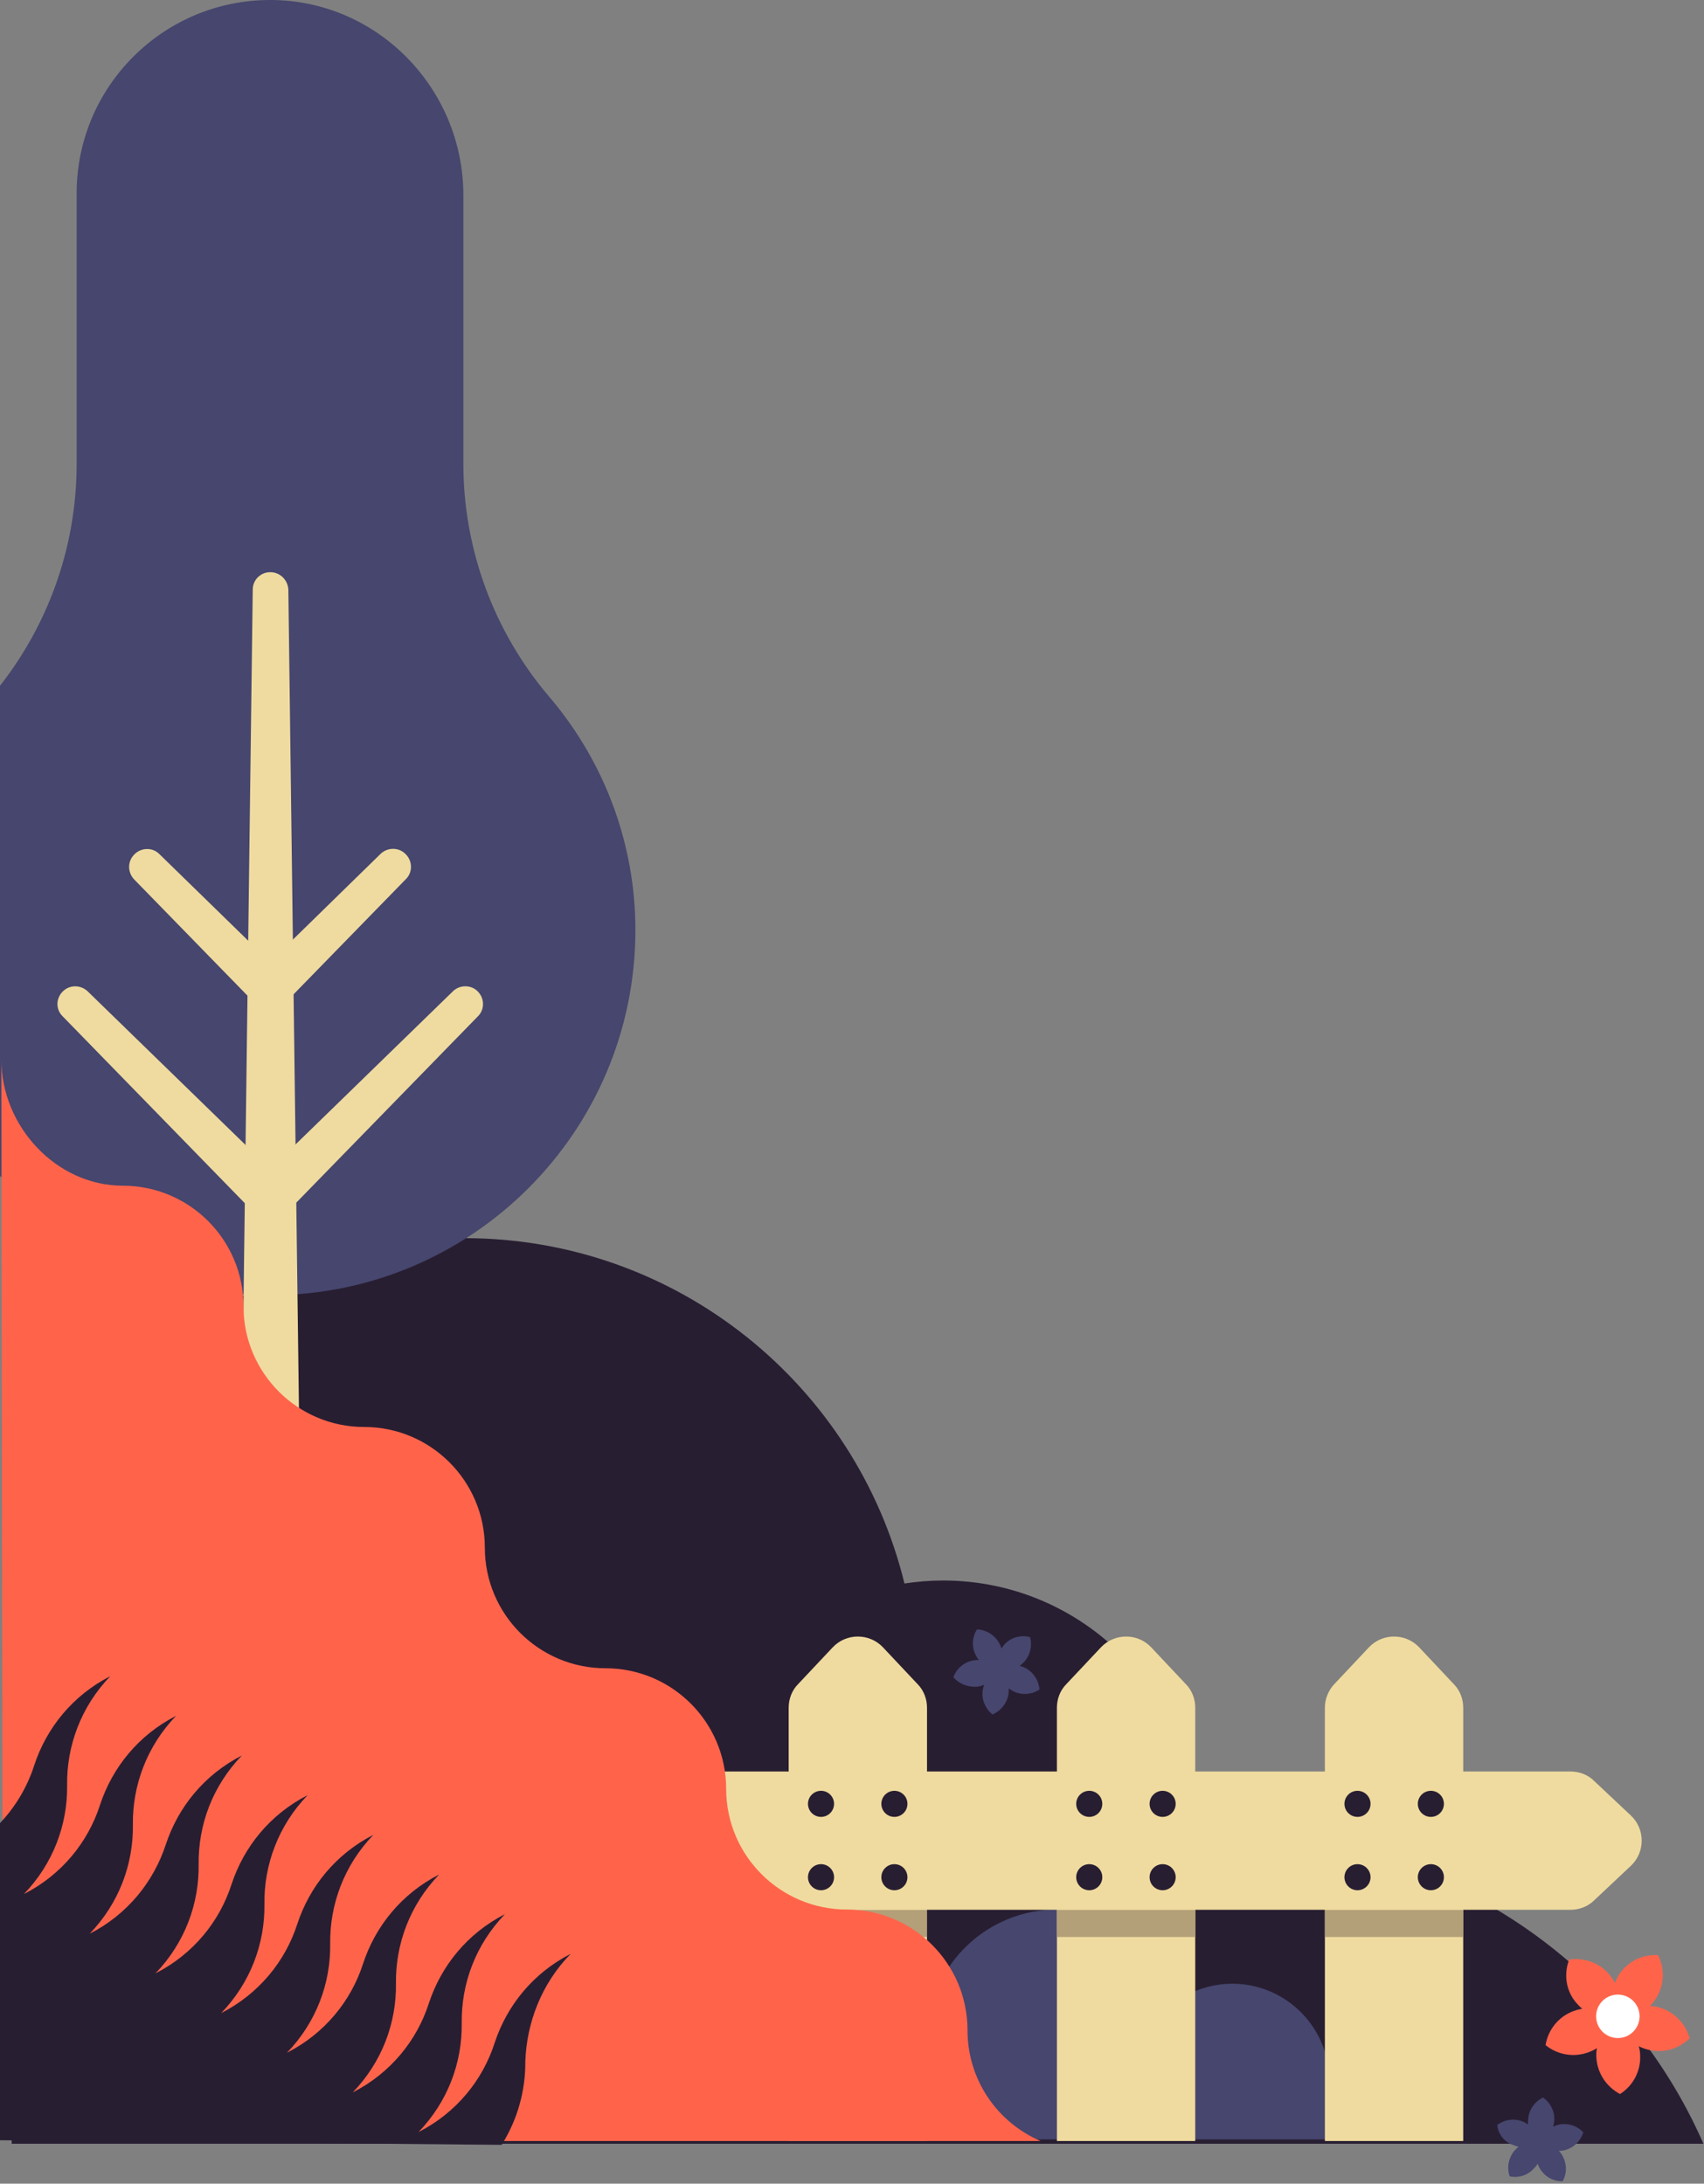<svg xmlns="http://www.w3.org/2000/svg" viewBox="0 0 627 803.7"><rect x="0" y="0" width="627" height="803.7" fill="#808080" stroke="none"/><path fill="#281E32" d="M170.9 455.7c78.4 0 144.1 54.2 161.9 127.1 4.6-.7 9.4-1.1 14.2-1.1 51.3 0 92.8 41.6 92.8 92.8 0 .8 0 1.6-.1 2.5 4.9-.4 9.9-.6 14.9-.6 77 0 143.2 46.3 172.2 112.6H4.3V622.3c0-92 74.6-166.6 166.6-166.6z"/><path fill="#46466E" d="M290.5 787.5c3.5-8.8 12-15 22-15 .7 0 1.4 0 2.1.1.7-13.7 12-24.6 25.9-24.6h.6c1.4-25.2 22.3-45.2 47.8-45.2 21.2 0 39.1 13.8 45.5 32.8 5.5-3.4 12-5.5 19-5.5 19.1 0 34.7 15 35.7 33.9.9-.1 1.9-.1 2.8-.1 14.9 0 27.4 9.9 31.4 23.5H290.5z"/><path fill="#EFDB9F" d="M388.9 628.5V788h50.9V628.5c0-3.2-1.2-6.4-3.5-8.7l-12.7-13.5c-5-5.3-13.5-5.3-18.5 0l-12.7 13.5c-2.3 2.3-3.5 5.5-3.5 8.7zm-98.7 0V788h50.9V628.5c0-3.2-1.2-6.4-3.5-8.7l-12.7-13.5c-5-5.3-13.5-5.3-18.5 0l-12.7 13.5c-2.3 2.3-3.5 5.5-3.5 8.7zm197.3 0V788h50.9V628.5c0-3.2-1.2-6.4-3.5-8.7l-12.7-13.5c-5-5.3-13.5-5.3-18.5 0L491 619.8c-2.2 2.3-3.5 5.5-3.5 8.7z"/><path fill="#B39F78" d="M388.9 702.9h50.9v10h-50.9zm-98.7 0h50.9v10h-50.9zm197.3 0h50.9v10h-50.9z"/><path fill="#EFDB9F" d="M577.9 652H233.8v50.9h344.1c3.2 0 6.4-1.2 8.7-3.5l13.5-12.7c5.3-5 5.3-13.5 0-18.5l-13.5-12.7c-2.3-2.3-5.4-3.5-8.7-3.5z"/><path fill="#46466E" d="M233.8 342.3c0 74.2-60.2 134.4-134.4 134.4S-35 416.5-35 342.3c0-31.3 11.1-61.5 31.3-85.4l.6-.7c20.2-23.9 31.3-54.1 31.3-85.4V71.2c0-39.4 32-71.3 71.4-71.2 39.3.1 70.9 32.6 70.9 71.9v98.8c0 31.3 11.1 61.5 31.3 85.4l.6.7c20.3 24 31.4 54.2 31.4 85.5z"/><g fill="#EFDB9F"><path d="M99.5 210.6h-.1c-3.5 0-6.4 2.8-6.4 6.4l-4.3 332.3h21.7L106.1 217c-.2-3.6-3.1-6.4-6.6-6.4z"/><path d="M99.4 354v20.8l50-51.3c2.5-2.5 2.4-6.6-.1-9.1l-.1-.1c-2.5-2.5-6.5-2.5-9.1-.1L99.4 354zm67.3 10.8l-67.3 65.5v22.2l76.5-78.5c2.5-2.5 2.4-6.6-.1-9.1l-.1-.1c-2.4-2.4-6.5-2.4-9 0z"/><path d="M58.6 314.3c-2.5-2.5-6.6-2.4-9.1.1l-.1.1c-2.5 2.5-2.5 6.5-.1 9.1l50 51.3V354l-40.7-39.7zm-35.5 50.6c-2.6 2.6-2.6 6.6-.1 9.1l76.5 78.5v-22.2l-67.3-65.5c-2.6-2.4-6.6-2.4-9.1.1z"/></g><path fill="#FF644B" d="M356 747.2c0-24.5-19.9-44.4-44.4-44.4s-44.4-19.9-44.4-44.4-19.9-44.4-44.4-44.4-44.4-19.9-44.4-44.4-19.9-44.4-44.4-44.4-44.4-19.9-44.4-44.4-19.9-44.4-44.4-44.4S.5 414.5.5 390L1 719.4 81.7 788h301.2c-15.9-6.8-26.9-22.5-26.9-40.8z"/><path fill="#281E32" d="M210 719.1c-13.9 7.1-23.5 19.1-28 32.8-4.4 13.7-14.1 25.7-28 32.8 10.8-11.2 16.1-25.6 15.9-40.1s5.1-28.9 15.9-40.1c-13.9 7.1-23.5 19.1-28 32.8-4.4 13.7-14.1 25.7-28 32.8 10.8-11.2 16.1-25.6 15.9-40.1-.2-14.4 5.1-28.9 15.9-40.1-13.9 7.1-23.5 19.1-28 32.8-4.4 13.7-14.1 25.7-28 32.8 10.8-11.2 16.1-25.6 15.9-40.1-.2-14.4 5.1-28.9 15.9-40.1-13.9 7.1-23.5 19.1-28 32.8-4.4 13.7-14.1 25.7-28 32.8 10.8-11.2 16.1-25.6 15.9-40.1-.2-14.4 5.1-28.9 15.9-40.1-13.9 7.1-23.5 19.1-28 32.8-4.4 13.7-14.1 25.7-28 32.8 10.8-11.2 16.1-25.6 15.9-40.1s5.1-28.9 15.9-40.1c-13.9 7.1-23.5 19.1-28 32.8s-14.1 25.7-28 32.8c10.8-11.2 16.1-25.6 15.9-40.1-.2-14.4 5.1-28.9 15.9-40.1-13.9 7.1-23.5 19.1-28 32.8-4.4 13.7-14.1 25.7-28 32.8 10.8-11.2 16.1-25.6 15.9-40.1-.2-14.4 5.1-28.9 15.9-40.1-13.9 7.1-23.5 19.1-28 32.8-2.6 8.1-7.1 15.7-13.2 21.9v116.1l185.2 1.7c5.9-9.4 8.8-20.1 8.7-30.8.5-13.9 5.8-28.4 16.7-39.5z"/><g fill="#281E32"><circle cx="302.1" cy="663.9" r="4.8"/><circle cx="329.1" cy="663.9" r="4.8"/><circle cx="302.1" cy="690.9" r="4.8"/><circle cx="329.1" cy="690.9" r="4.8"/></g><g fill="#281E32"><circle cx="400.8" cy="663.9" r="4.8"/><circle cx="427.8" cy="663.9" r="4.8"/><circle cx="400.8" cy="690.9" r="4.8"/><circle cx="427.8" cy="690.9" r="4.8"/></g><g fill="#281E32"><circle cx="499.5" cy="663.9" r="4.8"/><circle cx="526.5" cy="663.9" r="4.8"/><circle cx="499.5" cy="690.9" r="4.8"/><circle cx="526.5" cy="690.9" r="4.8"/></g><path fill="#FF644B" d="M577.4 721.2c5.5-.8 11.3 1.2 15 5.8.7.9 1.3 1.8 1.8 2.8.4-1 .9-2 1.5-3 3.3-5 8.8-7.6 14.4-7.2 2.5 5 2.4 11.1-.9 16.1-.6 1-1.3 1.8-2.1 2.6 1.1.1 2.2.2 3.3.5 5.7 1.6 9.9 6.1 11.3 11.4-4 3.9-9.8 5.7-15.6 4.1-1.1-.3-2.2-.7-3.1-1.2.3 1.1.5 2.2.5 3.3.3 6-2.7 11.3-7.4 14.3-4.9-2.6-8.4-7.6-8.7-13.5-.1-1.1 0-2.3.2-3.4-.9.6-1.9 1.1-3 1.5-5.6 2.1-11.6.9-15.9-2.6.9-5.5 4.6-10.4 10.2-12.5 1.1-.4 2.2-.7 3.3-.9-.9-.7-1.6-1.5-2.4-2.4-3.7-4.5-4.4-10.5-2.4-15.7z"/><circle fill="#fff" cx="595.3" cy="742.1" r="8"/><path fill="#46466E" d="M550.9 782.1c2.7-2 6.3-2.6 9.6-1.2.6.3 1.2.6 1.8 1-.1-.7-.1-1.3 0-2 .3-3.6 2.5-6.5 5.5-7.9 2.7 1.9 4.4 5.2 4.1 8.7-.1.7-.2 1.3-.4 2 .6-.3 1.2-.5 1.9-.7 3.5-.8 6.9.4 9.2 2.8-1 3.2-3.6 5.8-7 6.6-.7.2-1.3.2-2 .2.4.5.9 1 1.2 1.6 1.8 3.1 1.8 6.7.2 9.6-3.3.1-6.6-1.6-8.4-4.7-.4-.6-.6-1.2-.8-1.8-.3.6-.7 1.1-1.2 1.6-2.3 2.7-5.8 3.8-9.1 3.1-1.1-3.1-.5-6.8 1.8-9.5.5-.5.9-1 1.5-1.4-.6-.1-1.3-.3-1.9-.6-3.5-1.1-5.6-4.1-6-7.4zM350.8 617.3c1.1-3.1 3.9-5.6 7.4-6.2.7-.1 1.3-.2 2-.1-.4-.5-.8-1.1-1.1-1.7-1.7-3.2-1.4-6.8.4-9.6 3.3.1 6.5 2 8.2 5.1.3.6.6 1.2.8 1.9.4-.6.8-1.1 1.2-1.6 2.5-2.6 6-3.4 9.3-2.6.9 3.2.1 6.8-2.3 9.3-.5.5-1 .9-1.5 1.3.6.2 1.3.4 1.9.7 3.2 1.6 5.1 4.7 5.4 8-2.8 1.9-6.4 2.2-9.6.7-.6-.3-1.2-.7-1.7-1.1 0 .7 0 1.3-.1 2-.5 3.5-2.9 6.3-5.9 7.6-2.6-2.1-4.1-5.4-3.6-8.9.1-.7.3-1.3.5-2l-1.9.6c-3.8.5-7.2-.9-9.4-3.4z"/></svg>